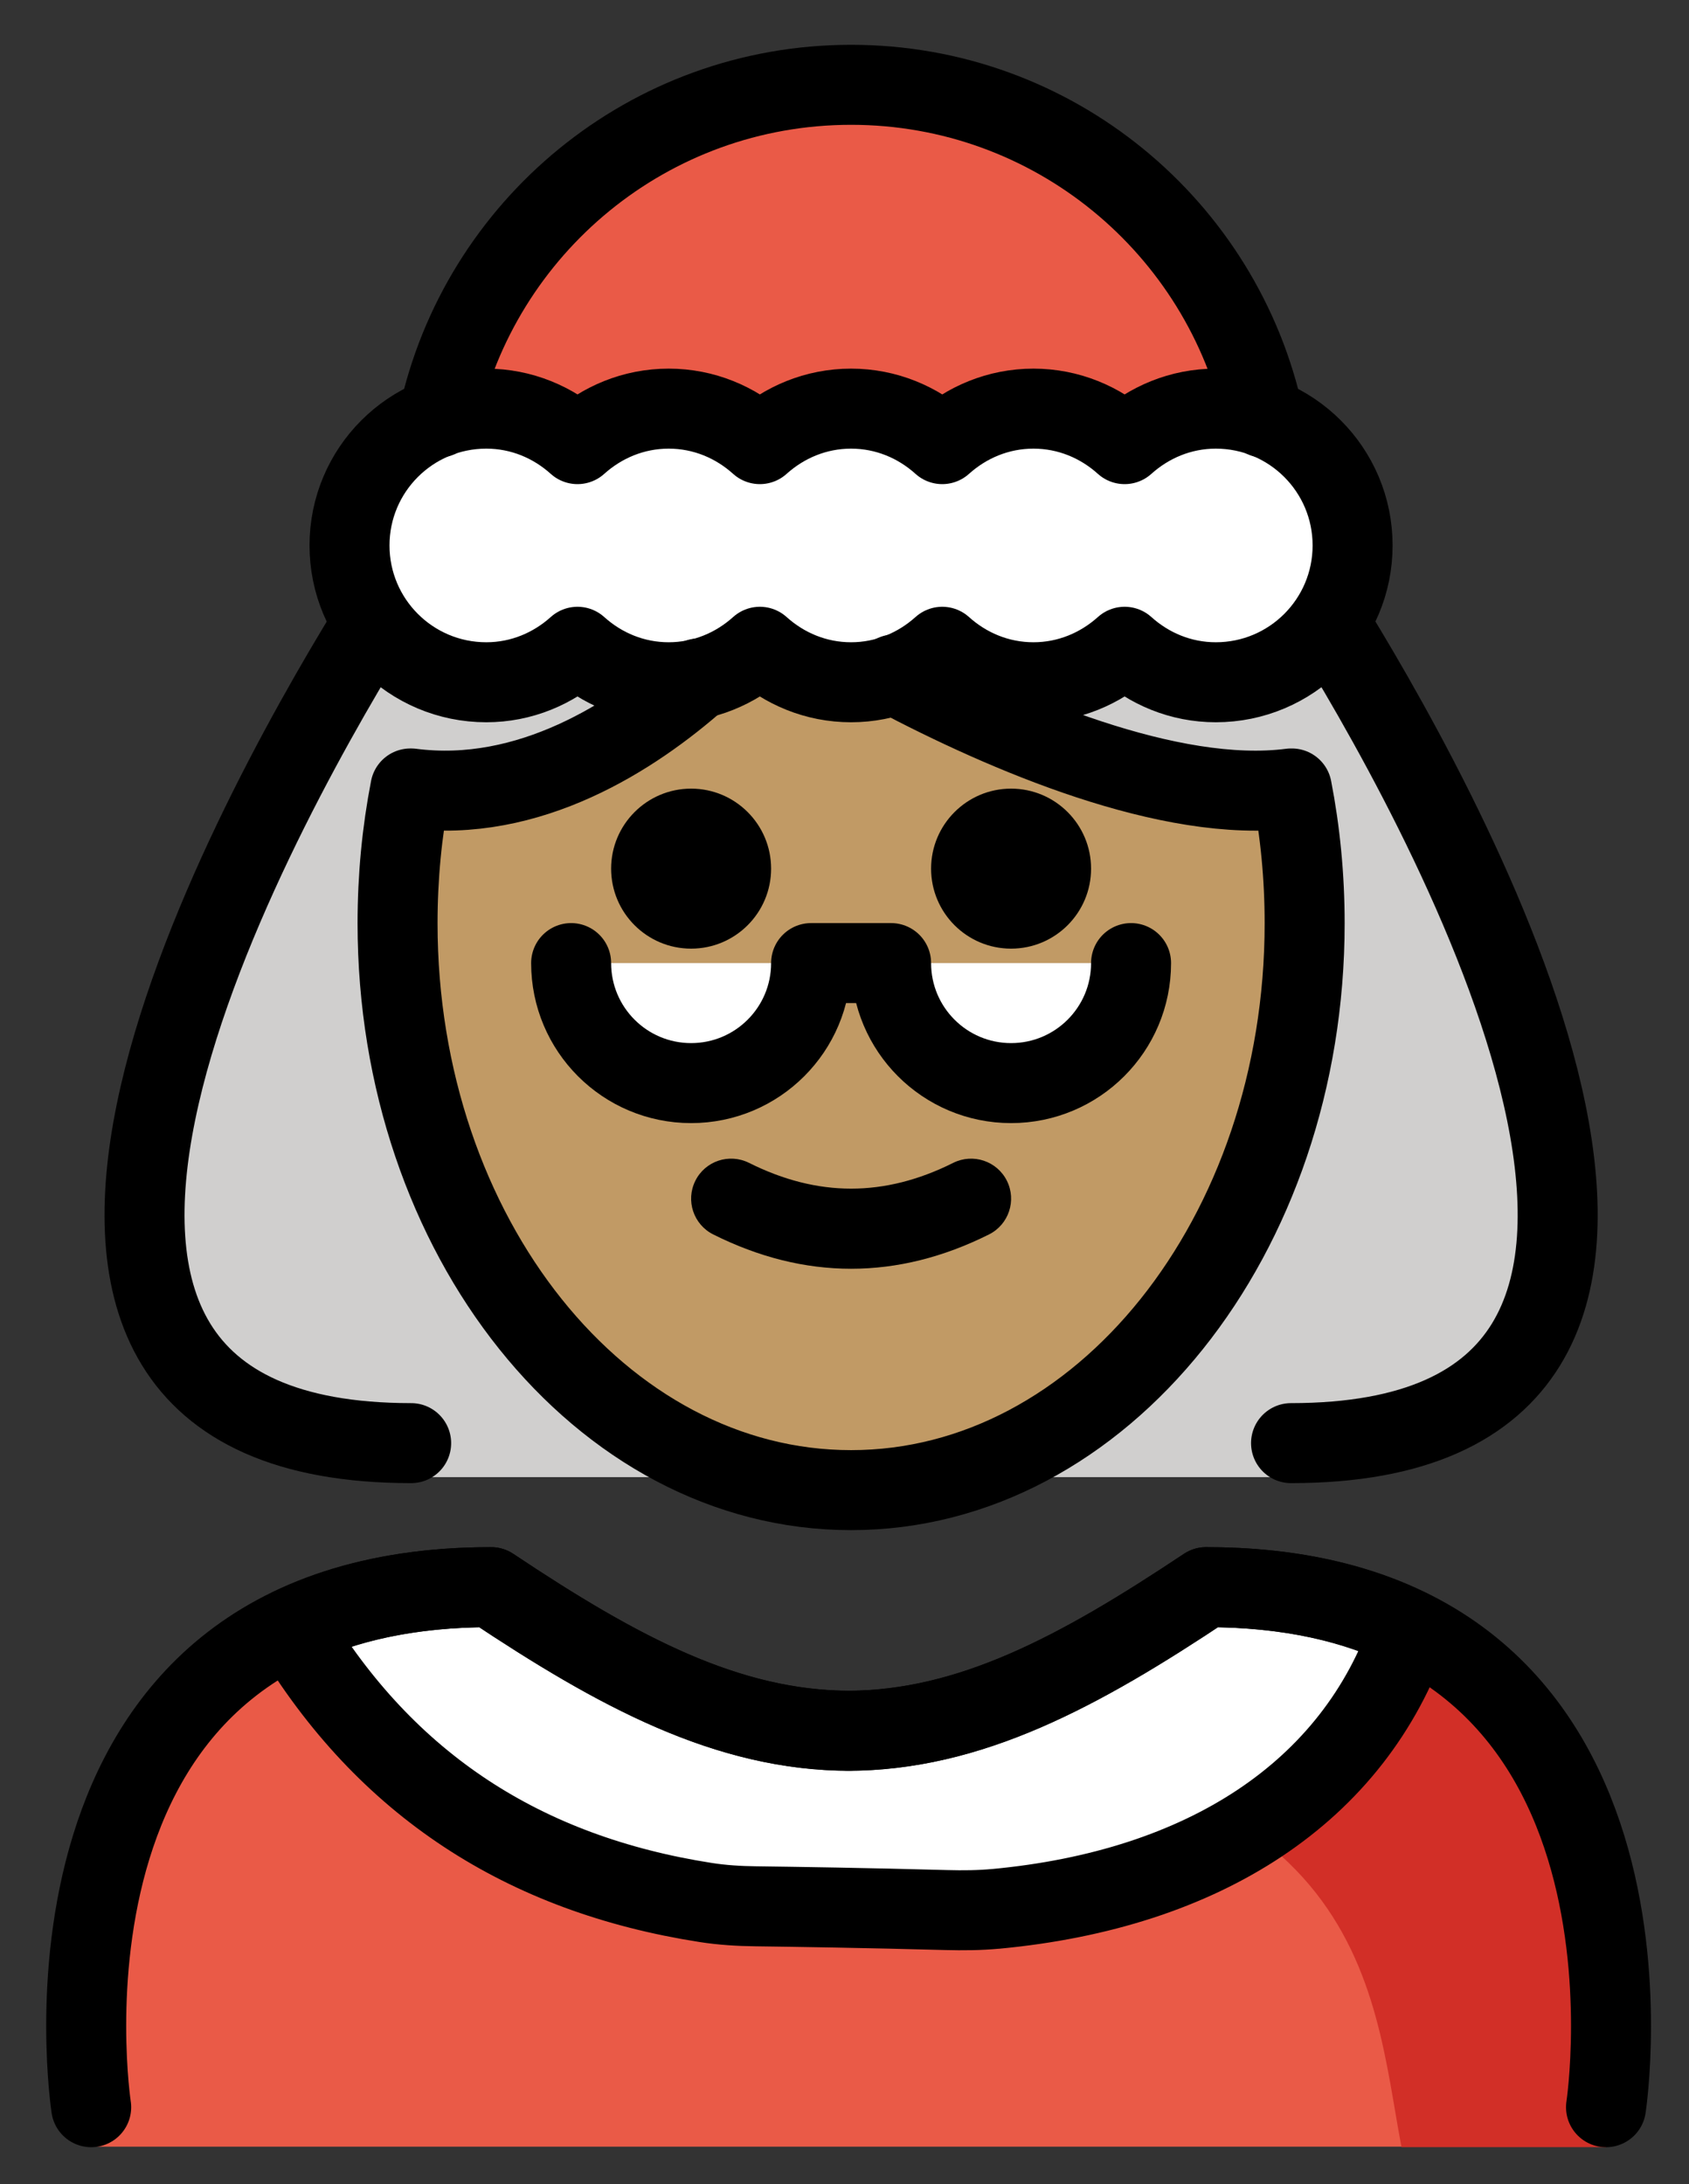 <svg xmlns="http://www.w3.org/2000/svg" role="img" viewBox="14.70 7.33 42.23 54.60"><rect x="14.70" y="7.33" width="42.23" height="54.60" fill="#333333" stroke="none"/><title>1F936-1F3FD.svg</title><path fill="#D0CFCE" d="M46.98 21.405s15 22.85 0 22.85h-22c-15 0 0-22.85 0-22.85"/><path fill="#EA5A47" d="M25.434 19.994c0-5.824 4.721-10.546 10.546-10.546s10.546 4.721 10.546 10.546m8.329 40.997s2-13.985-10-13.985c-3.192 2.128-5.926 3.599-9 3.592h.125c-3.074.006-5.808-1.464-9-3.592-12 0-10 13.985-10 13.985"/><path fill="#D22F27" d="M44.855 47.005c-3.17 2.113-4.875 3-8.938 3.589 13.062.411 13.062 6.41 13.825 10.41h5.113s2-13.998-10-13.998z"/><path fill="#FFF" d="M39.6 55.047c5.188-.486 8.954-2.906 10.354-6.977-1.329-.659-2.995-1.065-5.099-1.065-3.17 2.113-5.889 3.575-8.938 3.589-3.048-.014-5.768-1.475-8.938-3.589-2.047 0-3.679.385-4.991 1.012 2.363 3.939 5.821 6.164 10.357 6.871.415.065.834.09 1.254.095.934.012 2.803.04 4.762.094.412.011.829.008 1.24-.031zM28.98 31.405c0 1.657 1.343 3 3 3s3-1.343 3-3h2c0 1.657 1.343 3 3 3s3-1.343 3-3M45.099 17.545c-.88 0-1.674.342-2.28.887-.606-.546-1.4-.887-2.28-.887-.88 0-1.674.342-2.28.887-.606-.546-1.4-.887-2.28-.887s-1.674.342-2.28.887c-.606-.546-1.4-.887-2.28-.887-.88 0-1.674.342-2.28.887-.606-.546-1.4-.887-2.28-.887-1.889 0-3.42 1.531-3.42 3.42s1.531 3.42 3.42 3.42c.88 0 1.674-.342 2.28-.887.606.546 1.4.887 2.28.887.88 0 1.674-.342 2.28-.887.606.546 1.4.887 2.28.887s1.674-.342 2.28-.887c.606.546 1.4.887 2.28.887.88 0 1.674-.342 2.28-.887.606.546 1.4.887 2.28.887 1.889 0 3.42-1.531 3.42-3.42s-1.531-3.42-3.42-3.42z"/><g><path fill="#c19a65" d="M46.997 27.041l-.017.003c-5 .639-13-3.704-13-3.704s-4 4.343-9 3.704l-.017-.003c-.21 1.078-.321 2.205-.321 3.364 0 7.828 5.077 14.173 11.339 14.173s11.339-6.346 11.339-14.173c0-1.159-.111-2.286-.321-3.364zm-15.017 7.364c-1.657 0-3-1.343-3-3h6c0 1.657-1.343 3-3 3zm8 0c-1.657 0-3-1.343-3-3h6c0 1.657-1.343 3-3 3z"/></g><g><path fill="none" stroke="#000" stroke-linecap="round" stroke-linejoin="round" stroke-miterlimit="10" stroke-width="2" d="M25.66 17.77c1.03-4.76 5.26-8.32 10.32-8.32s9.29 3.56 10.32 8.32m8.555 42.235s2-13-10-13c-3.192 2.128-5.926 3.599-9 3.592h.125c-3.074.006-5.808-1.464-9-3.592-12 0-10 13-10 13"/><path fill="none" stroke="#000" stroke-linecap="round" stroke-linejoin="round" stroke-miterlimit="10" stroke-width="2" d="M39.6 55.047c5.188-.486 8.954-2.906 10.354-6.977-1.329-.659-2.995-1.065-5.099-1.065-3.17 2.113-5.889 3.575-8.938 3.589-3.048-.014-5.768-1.475-8.938-3.589-2.047 0-3.679.385-4.991 1.012 2.363 3.939 5.821 6.164 10.357 6.871.415.065.834.09 1.254.095.934.012 2.803.04 4.762.094.412.011.829.008 1.24-.031zM23.941 23.031c-3.123 5.088-11.464 20.374 1.039 20.374m22 0c12.483 0 4.189-15.237 1.054-20.35M47 27.04c.21 1.08.32 2.21.32 3.37 0 7.82-5.08 14.17-11.34 14.17s-11.34-6.35-11.34-14.17c0-1.16.11-2.29.32-3.37h.02c2.95.38 5.55-1.3 7.19-2.75m4.89-.1c2.78 1.47 6.9 3.24 9.92 2.85"/><path d="M41.98 29.044c0 1.105-.896 2-2 2s-2-.895-2-2c0-1.103.896-2 2-2s2 .896 2 2m-8 0c0 1.105-.896 2-2 2s-2-.895-2-2c0-1.103.896-2 2-2s2 .896 2 2m2 10.002c-1.152 0-2.304-.286-3.447-.858-.494-.247-.694-.848-.447-1.342.246-.494.846-.694 1.342-.447 1.718.859 3.388.859 5.105 0 .495-.247 1.095-.046 1.342.447.247.494.047 1.095-.447 1.342-1.144.572-2.295.858-3.447.858z"/><path fill="none" stroke="#000" stroke-linecap="round" stroke-linejoin="round" stroke-miterlimit="10" stroke-width="2" d="M28.98 31.405c0 1.657 1.343 3 3 3s3-1.343 3-3h2c0 1.657 1.343 3 3 3s3-1.343 3-3M45.099 17.545c-.88 0-1.674.342-2.28.887-.606-.546-1.4-.887-2.28-.887-.88 0-1.674.342-2.28.887-.606-.546-1.4-.887-2.28-.887s-1.674.342-2.28.887c-.606-.546-1.4-.887-2.28-.887-.88 0-1.674.342-2.28.887-.606-.546-1.4-.887-2.28-.887-1.889 0-3.42 1.531-3.42 3.42s1.531 3.42 3.42 3.42c.88 0 1.674-.342 2.28-.887.606.546 1.4.887 2.28.887.88 0 1.674-.342 2.28-.887.606.546 1.4.887 2.28.887s1.674-.342 2.28-.887c.606.546 1.4.887 2.28.887.88 0 1.674-.342 2.28-.887.606.546 1.4.887 2.28.887 1.889 0 3.42-1.531 3.42-3.42s-1.531-3.42-3.42-3.42z"/></g></svg>